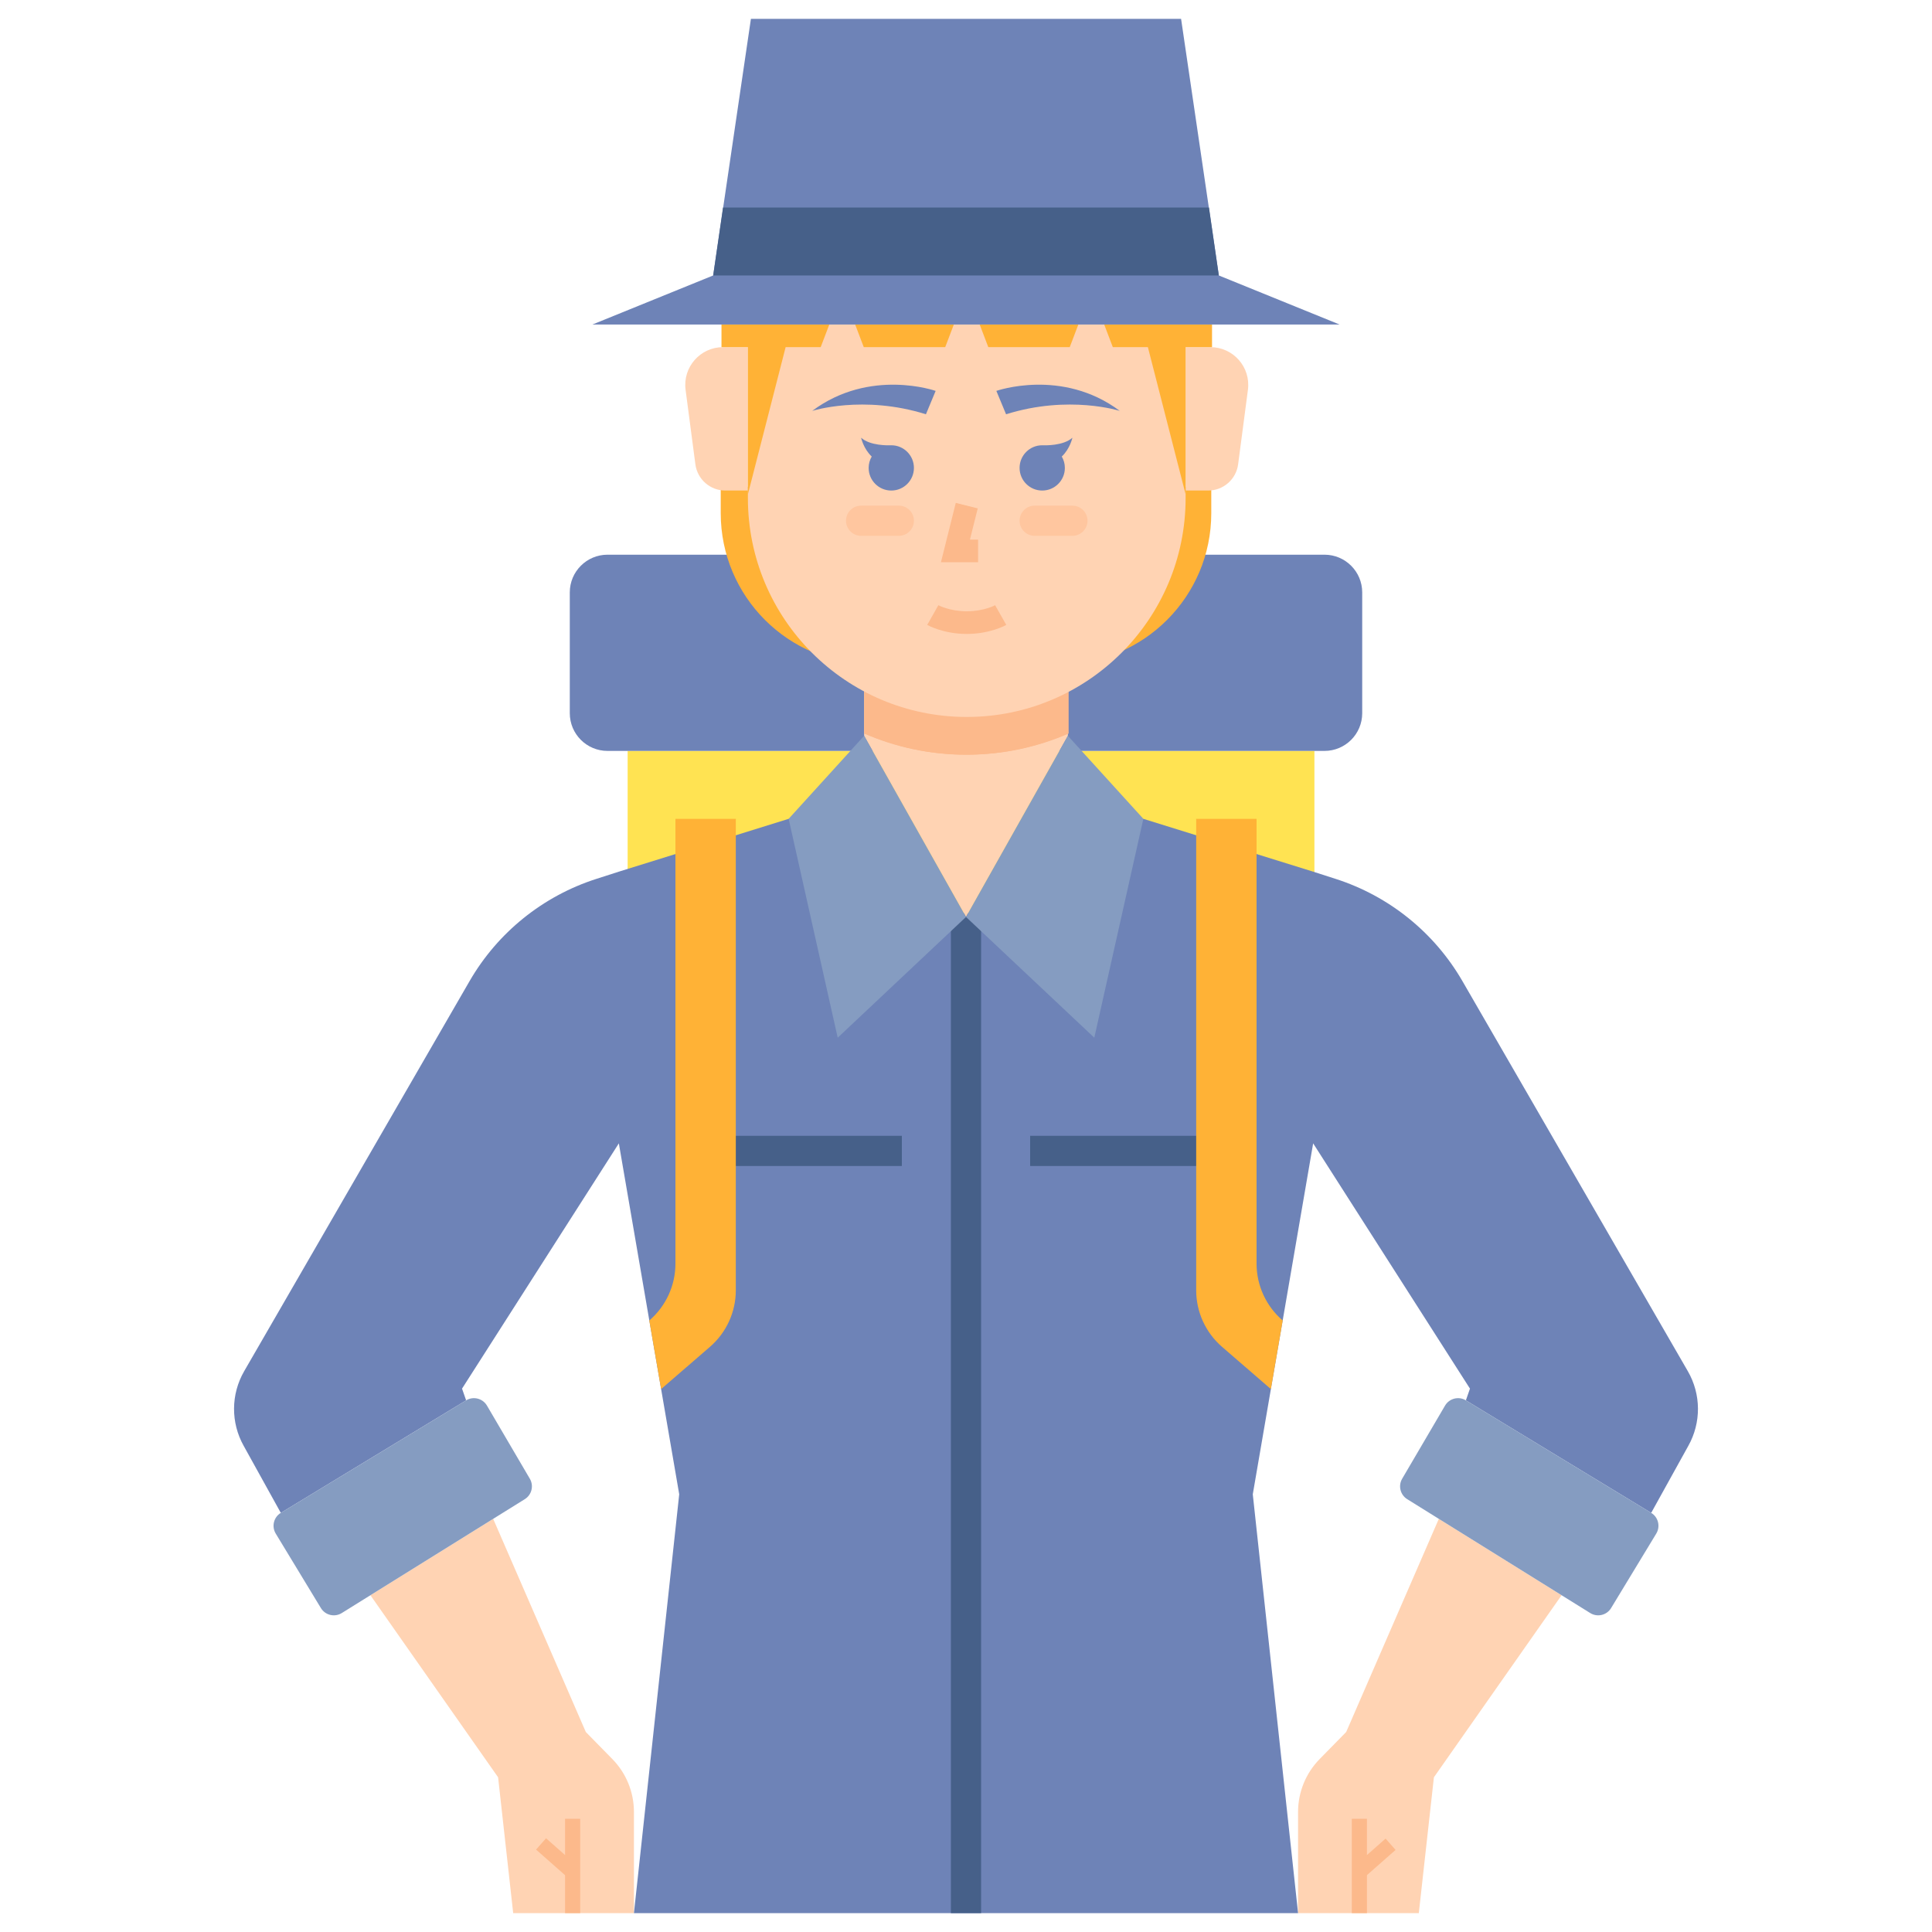 <?xml version="1.0" encoding="utf-8"?>
<!-- Generator: Adobe Illustrator 22.0.0, SVG Export Plug-In . SVG Version: 6.00 Build 0)  -->
<svg version="1.1" id="Layer_1" xmlns="http://www.w3.org/2000/svg" xmlns:xlink="http://www.w3.org/1999/xlink" x="0px" y="0px"
	 viewBox="0 0 512 512" style="enable-background:new 0 0 512 512;" xml:space="preserve">
<style type="text/css">
	.st0{fill:#FF7B7B;}
	.st1{fill:#FFB236;}
	.st2{fill:#FFD3B3;}
	.st3{fill:#FCB98B;}
	.st4{fill:#6E83B7;}
	.st5{fill:#FFB0AA;}
	.st6{fill:#EDEFF1;}
	.st7{fill:#FFE352;}
	.st8{fill:#46BEE8;}
	.st9{fill:#9CE5FF;}
	.st10{fill:#80D6FB;}
	.st11{fill:#FFE67B;}
	.st12{fill:#F76161;}
	.st13{fill:#98CA69;}
	.st14{fill:#75AA40;}
	.st15{fill:#BFEA8C;}
	.st16{fill:#D3D3D3;}
	.st17{fill:#466089;}
	.st18{fill:#7C93BF;}
	.st19{fill:#FFC69F;}
	.st20{fill:#859CC1;}
	.st21{fill:#EFA470;}
	.st22{fill:#C1C1C1;}
	.st23{fill:#E2935D;}
	.st24{fill:#99E5FF;}
</style>
<g>
	<g>
		<g>
			<path class="st2" d="M349.721,466.167L356.75,459l24.554-56.491l32.532,20.243L380,471l-4,36h-32v-26.829
				C344,474.934,346.054,469.906,349.721,466.167z"/>
		</g>
	</g>
	<g>
		<g>
			<rect x="166.333" y="199" class="st7" width="182" height="57"/>
		</g>
	</g>
	<g>
		<g>
			<path class="st4" d="M351,199H161c-5.523,0-10-4.477-10-10v-32c0-5.523,4.477-10,10-10h190c5.523,0,10,4.477,10,10v32
				C361,194.523,356.523,199,351,199z"/>
		</g>
	</g>
	<g>
		<g>
			<path class="st2" d="M162.279,466.167L155.25,459l-24.554-56.491l-32.532,20.243L132,471l4,36h32v-26.829
				C168,474.934,165.946,469.906,162.279,466.167z"/>
		</g>
	</g>
	<g>
		<g>
			<path class="st4" d="M447.292,363.378l-59.721-103.353c-7.447-12.888-19.419-22.548-33.59-27.103L348,231l-45-14l-47,26l-47-26
				l-45,14l-5.981,1.922c-14.171,4.555-26.143,14.215-33.59,27.103L64.708,363.378c-3.538,6.122-3.58,13.658-0.11,19.819
				l9.82,17.728l49.11-29.817L122.444,368L164,303l16,93l-12,111h88h88l-12-111l16-93l41.556,65l-1.084,3.108l49.111,29.817
				l9.82-17.728C450.872,377.036,450.83,369.5,447.292,363.378z"/>
		</g>
	</g>
	<g>
		<g>
			<rect x="149.75" y="482" class="st3" width="4" height="25"/>
		</g>
	</g>
	<g>
		<g>
			
				<rect x="145.5" y="486.582" transform="matrix(0.662 -0.75 0.75 0.662 -319.197 277.168)" class="st3" width="4" height="11.336"/>
		</g>
	</g>
	<g>
		<g>
			<rect x="252" y="242" class="st17" width="8" height="265"/>
		</g>
	</g>
	<g>
		<g>
			<rect x="273" y="301" class="st17" width="60" height="8"/>
		</g>
	</g>
	<g>
		<g>
			<rect x="179" y="301" class="st17" width="60" height="8"/>
		</g>
	</g>
	<g>
		<g>
			<polygon class="st2" points="283,181 283,195 256,243 229,195 229,181 			"/>
		</g>
	</g>
	<g>
		<g>
			<path class="st3" d="M229.2,194.396c8.282,3.598,17.41,5.604,27,5.604c9.59,0,18.718-2.006,27-5.604V181h-54V194.396z"/>
		</g>
	</g>
	<g>
		<g>
			<path class="st3" d="M283,194.396V181h-54v13.396c8.282,3.598,17.41,5.604,27,5.604S274.718,197.994,283,194.396z"/>
		</g>
	</g>
	<g>
		<g>
			<path class="st1" d="M321,129v7c0,22.091-17.909,40-40,40h-25h-25c-22.091,0-40-17.909-40-40v-7H321z"/>
		</g>
	</g>
	<g>
		<g>
			<path class="st2" d="M314.2,132c0,32.033-25.967,58-58,58s-58-25.967-58-58V86h116V132z"/>
		</g>
	</g>
	<g>
		<g>
			<polygon class="st3" points="259.2,149 249.358,149 253.29,133.272 259.111,134.728 257.042,143 259.2,143 			"/>
		</g>
	</g>
	<g>
		<g>
			<path class="st4" d="M247.955,103.594c0,0-17.411-6.146-32.71,5.298c0,0,13.481-4.327,30.136,0.897L247.955,103.594z"/>
		</g>
	</g>
	<g>
		<g>
			<path class="st4" d="M264.045,103.594c0,0,17.411-6.146,32.71,5.298c0,0-13.481-4.327-30.136,0.897L264.045,103.594z"/>
		</g>
	</g>
	<g>
		<g>
			<path class="st2" d="M198.2,92h-6.598c-6.041,0-10.703,5.315-9.915,11.305l2.597,19.739c0.524,3.981,3.917,6.956,7.932,6.956
				h5.984V92z"/>
		</g>
	</g>
	<g>
		<g>
			<path class="st3" d="M256.2,168c-6.188,0-10.306-2.292-10.479-2.39l2.957-5.221c0.011,0.006,2.996,1.61,7.521,1.61
				c4.551,0,7.493-1.595,7.521-1.61l2.957,5.221C266.506,165.708,262.388,168,256.2,168z"/>
		</g>
	</g>
	<g>
		<g>
			<path class="st19" d="M284.2,142h-10c-2.209,0-4-1.791-4-4l0,0c0-2.209,1.791-4,4-4h10c2.209,0,4,1.791,4,4l0,0
				C288.2,140.209,286.41,142,284.2,142z"/>
		</g>
	</g>
	<g>
		<g>
			<path class="st19" d="M228.2,142h10c2.209,0,4-1.791,4-4l0,0c0-2.209-1.791-4-4-4h-10c-2.209,0-4,1.791-4,4l0,0
				C224.2,140.209,225.991,142,228.2,142z"/>
		</g>
	</g>
	<g>
		<g>
			<path class="st4" d="M236.2,118c-0.022,0-0.044,0.003-0.067,0.003c-0.62,0.028-5.516,0.18-7.933-2.003
				c0,0,0.619,2.919,2.817,4.987c-0.516,0.886-0.817,1.913-0.817,3.013c0,3.314,2.686,6,6,6s6-2.686,6-6S239.514,118,236.2,118z"/>
		</g>
	</g>
	<g>
		<g>
			<path class="st4" d="M276.2,118c0.022,0,0.044,0.003,0.067,0.003c0.62,0.028,5.516,0.18,7.933-2.003c0,0-0.619,2.919-2.817,4.987
				c0.516,0.886,0.817,1.913,0.817,3.013c0,3.314-2.686,6-6,6s-6-2.686-6-6S272.887,118,276.2,118z"/>
		</g>
	</g>
	<g>
		<g>
			<path class="st2" d="M314.2,92h6.598c6.041,0,10.703,5.315,9.915,11.305l-2.597,19.739c-0.524,3.981-3.917,6.956-7.932,6.956
				H314.2V92z"/>
		</g>
	</g>
	<g>
		<g>
			<path class="st20" d="M73.073,406.419l11.969,19.734c1.155,1.904,3.643,2.498,5.533,1.322l48.5-30.18
				c1.841-1.146,2.434-3.549,1.337-5.419l-11.359-19.371c-1.13-1.926-3.618-2.555-5.526-1.396l-49.11,29.817
				C72.53,402.071,71.928,404.53,73.073,406.419z"/>
		</g>
	</g>
	<g>
		<g>
			<rect x="358.25" y="482" class="st3" width="4" height="25"/>
		</g>
	</g>
	<g>
		<g>
			
				<rect x="358.832" y="490.25" transform="matrix(0.75 -0.661 0.661 0.75 -234.485 364.239)" class="st3" width="11.336" height="4"/>
		</g>
	</g>
	<g>
		<g>
			<path class="st20" d="M438.927,406.419l-11.969,19.734c-1.155,1.904-3.643,2.498-5.533,1.322l-48.5-30.18
				c-1.841-1.146-2.434-3.549-1.337-5.419l11.359-19.371c1.13-1.926,3.618-2.555,5.526-1.396l49.111,29.817
				C439.47,402.071,440.072,404.53,438.927,406.419z"/>
		</g>
	</g>
	<g>
		<g>
			<polygon class="st20" points="209,217 222,275 256,243 229,195 			"/>
		</g>
	</g>
	<g>
		<g>
			<polygon class="st20" points="303,217 290,275 256,243 283,195 			"/>
		</g>
	</g>
	<g>
		<g>
			<path class="st1" d="M339.93,349.94l-3.13,18.18l-12.936-11.185c-4.359-3.769-6.863-9.246-6.863-15.008V217h16v117.875
				c0,5.792,2.531,11.294,6.928,15.064L339.93,349.94z"/>
		</g>
	</g>
	<g>
		<g>
			<path class="st1" d="M172.07,349.94l3.13,18.18l12.936-11.185c4.359-3.769,6.863-9.246,6.863-15.008V217h-16v117.875
				c0,5.792-2.531,11.294-6.928,15.064L172.07,349.94z"/>
		</g>
	</g>
	<g>
		<g>
			<g>
				<g>
					<polygon class="st1" points="226.626,86 228.91,92 250.49,92 252.774,86 					"/>
				</g>
			</g>
			<g>
				<g>
					<polygon class="st1" points="191.2,86 191.2,92 198.2,92 198.2,131 208.2,92 217.49,92 219.774,86 					"/>
				</g>
			</g>
			<g>
				<g>
					<polygon class="st1" points="292.626,86 294.91,92 304.2,92 314.2,131 314.2,92 321.2,92 321.2,86 					"/>
				</g>
			</g>
			<g>
				<g>
					<polygon class="st1" points="259.626,86 261.91,92 283.49,92 285.774,86 					"/>
				</g>
			</g>
		</g>
		<g>
			<g>
				<polygon class="st4" points="323,73 313,5 199,5 189,73 157,86 355,86 				"/>
			</g>
		</g>
		<g>
			<g>
				<polygon class="st17" points="191.609,55 189,73 323,73 320.391,55 				"/>
			</g>
		</g>
	</g>
</g>
</svg>
